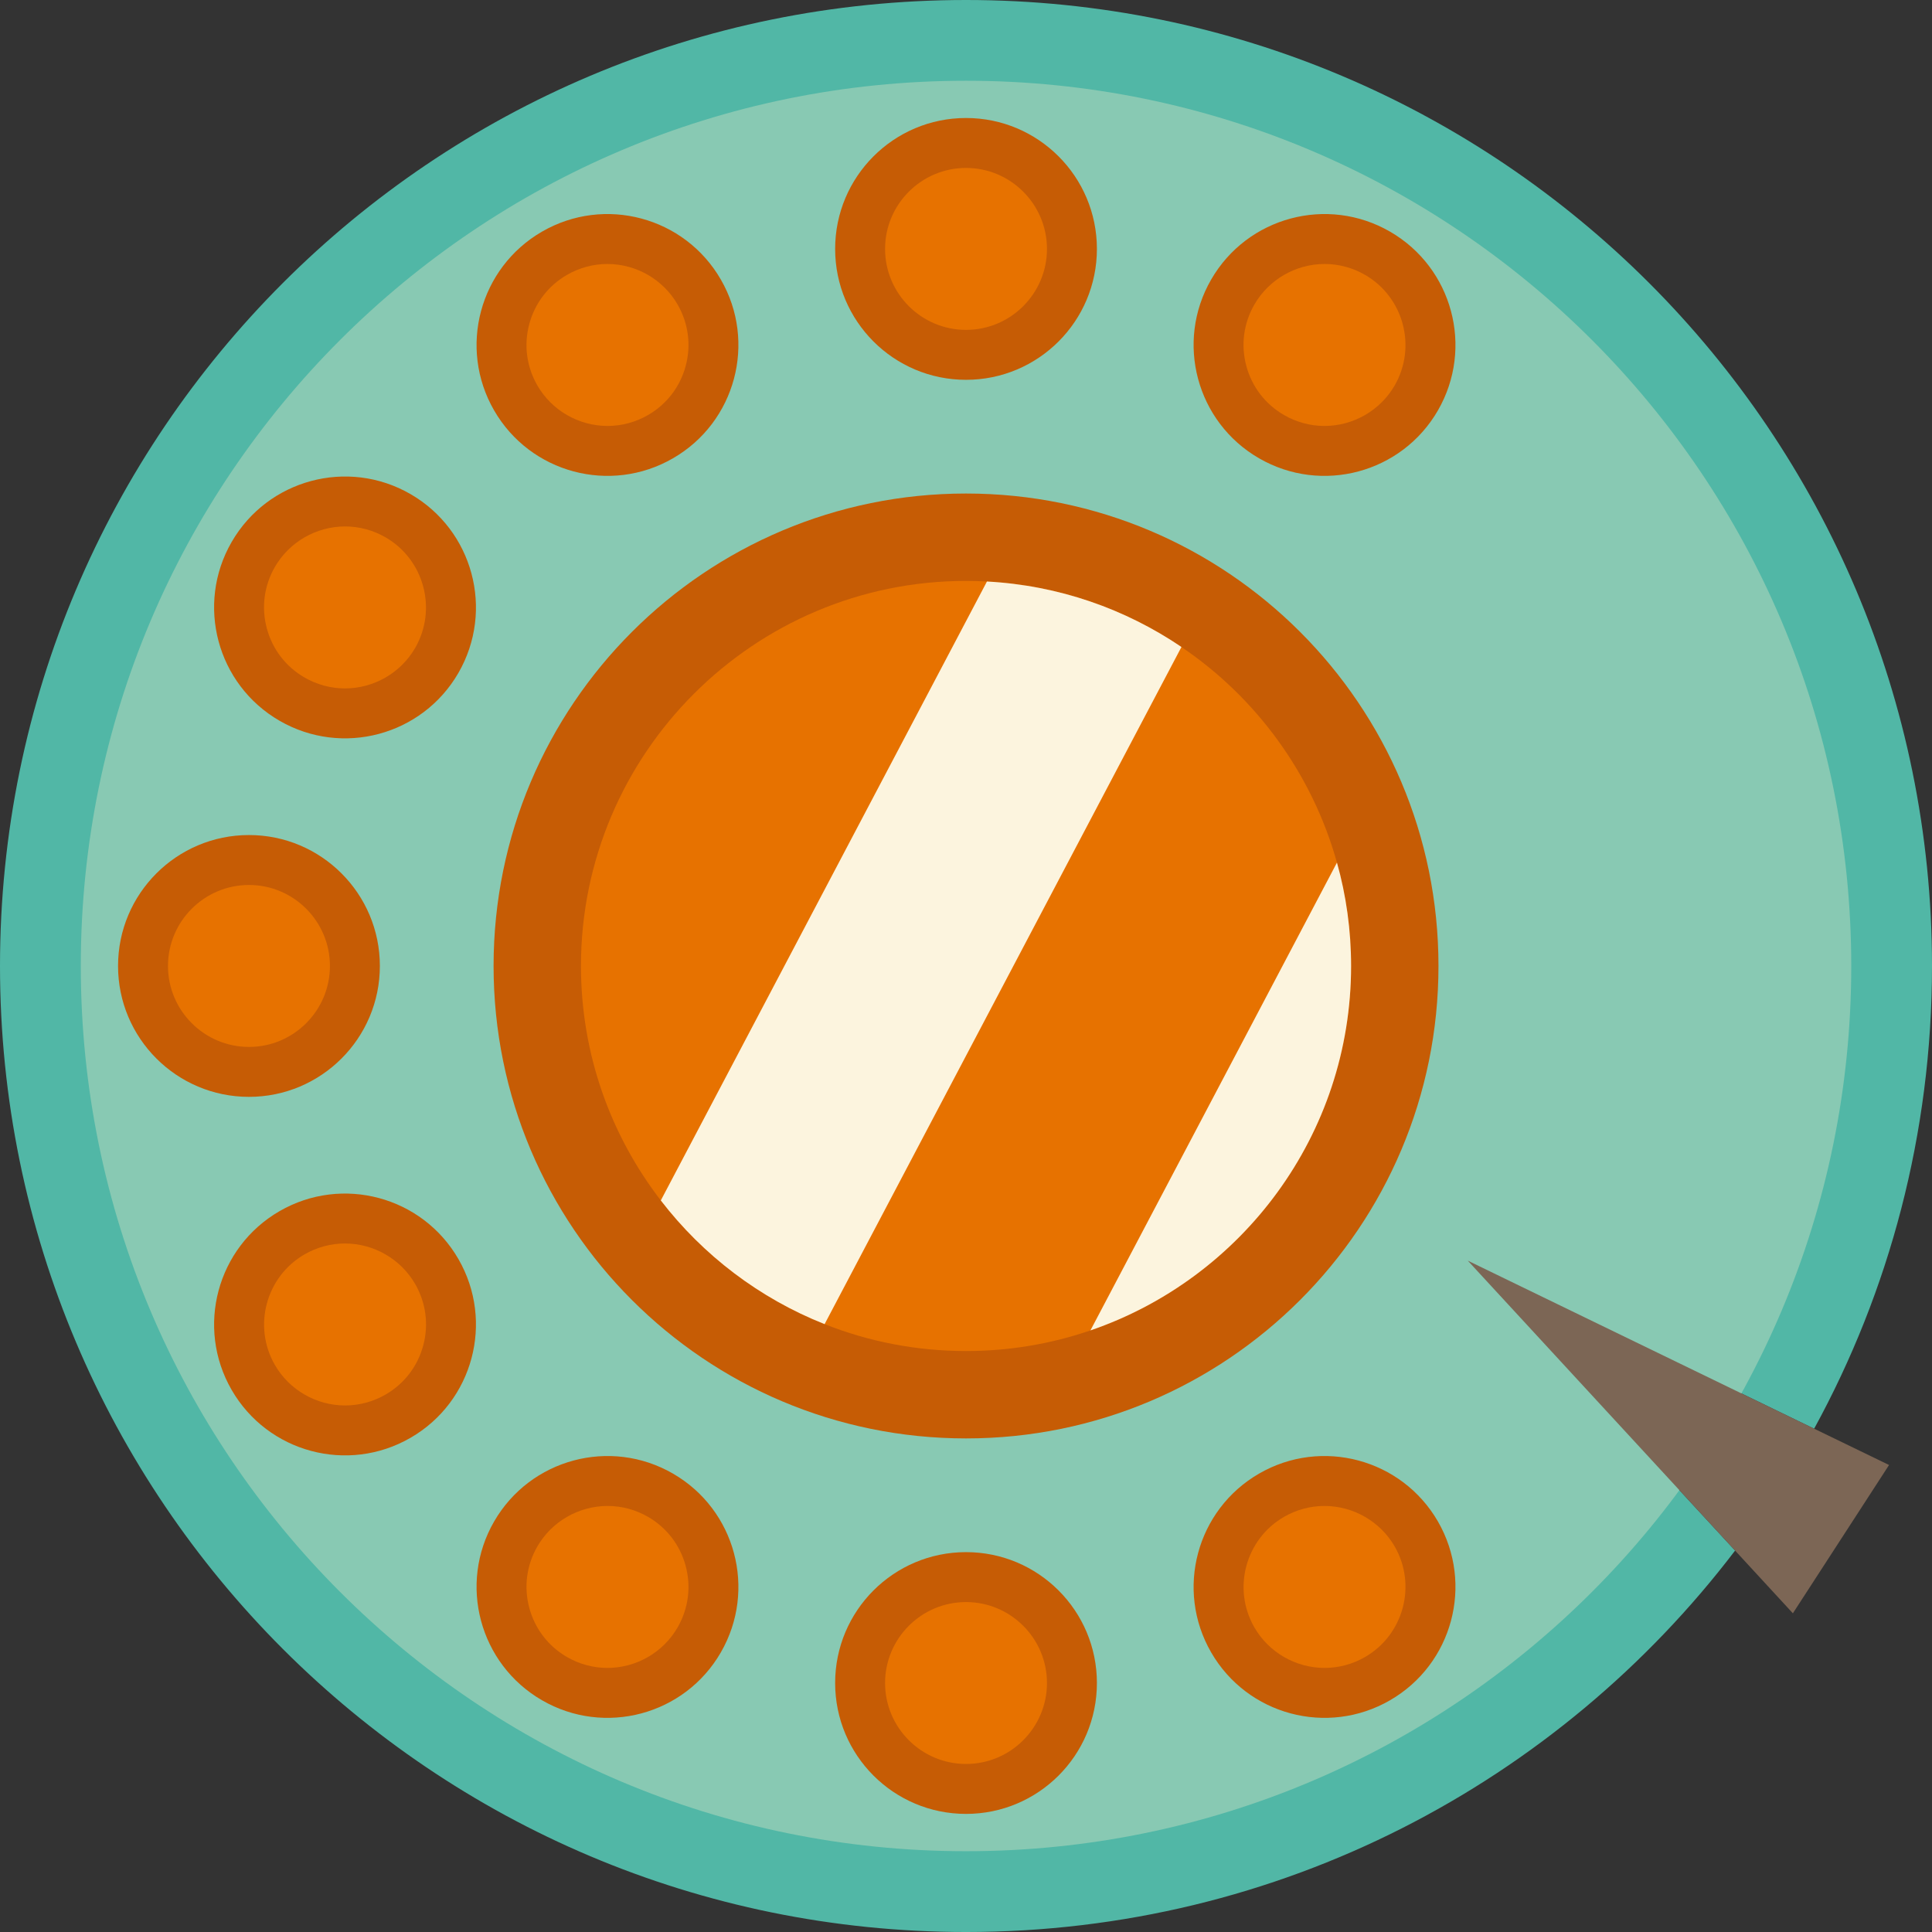<?xml version="1.0" encoding="iso-8859-1"?>
<!-- Generator: Adobe Illustrator 18.0.0, SVG Export Plug-In . SVG Version: 6.00 Build 0)  -->
<!DOCTYPE svg PUBLIC "-//W3C//DTD SVG 1.1//EN" "http://www.w3.org/Graphics/SVG/1.1/DTD/svg11.dtd">
<svg version="1.1" id="Capa_1" xmlns="http://www.w3.org/2000/svg" xmlns:xlink="http://www.w3.org/1999/xlink" x="0px" y="0px"
	 viewBox="0 0 386.89 386.89" style="enable-background:new 0 0 386.89 386.89;" xml:space="preserve">
<rect x="0" y="0" width="386.89" height="386.89" fill="#333333" stroke="none"/>
<path style="fill:#51B7A6;" d="M386.89,193.44c0,33.57-8.55,65.14-23.6,92.66l-69.36-33.65l53.53,58.06l-0.01,0.01
	c-35.34,46.41-91.17,76.37-154,76.37C86.61,386.89,0,300.28,0,193.44S86.61,0,193.45,0C300.28,0,386.89,86.6,386.89,193.44z
	 M287.95,82.19c7.23-12.54,2.94-28.57-9.6-35.81s-28.57-2.94-35.81,9.6c-7.24,12.53-2.94,28.57,9.6,35.8
	C264.68,99.02,280.71,94.73,287.95,82.19z M278.35,340.49c12.54-7.24,16.83-23.27,9.6-35.81c-7.24-12.53-23.27-16.83-35.81-9.59
	s-16.84,23.27-9.6,35.81C249.78,343.44,265.81,347.73,278.35,340.49z M288.06,193.44c0-52.26-42.36-94.61-94.61-94.61
	s-94.61,42.35-94.61,94.61c0,52.25,42.36,94.61,94.61,94.61S288.06,245.69,288.06,193.44z M219.66,49.85
	c0-14.48-11.73-26.22-26.21-26.22s-26.21,11.74-26.21,26.22c0,14.47,11.73,26.21,26.21,26.21S219.66,64.32,219.66,49.85z
	 M219.66,337.03c0-14.48-11.73-26.21-26.21-26.21s-26.21,11.73-26.21,26.21s11.73,26.21,26.21,26.21S219.66,351.51,219.66,337.03z
	 M134.76,91.78c12.54-7.23,16.83-23.27,9.59-35.8c-7.23-12.54-23.27-16.84-35.8-9.6c-12.54,7.24-16.84,23.27-9.6,35.81
	C106.19,94.73,122.22,99.02,134.76,91.78z M144.35,330.9c7.24-12.54,2.95-28.57-9.59-35.81c-12.54-7.24-28.57-2.94-35.81,9.59
	c-7.24,12.54-2.94,28.57,9.6,35.81C121.08,347.73,137.12,343.44,144.35,330.9z M91.8,134.75c7.23-12.54,2.94-28.57-9.6-35.81
	C69.66,91.7,53.63,96,46.39,108.53c-7.24,12.54-2.94,28.57,9.6,35.81C68.53,151.58,84.56,147.29,91.8,134.75z M82.2,287.93
	c12.54-7.23,16.83-23.27,9.6-35.8c-7.24-12.54-23.27-16.84-35.81-9.6s-16.84,23.27-9.6,35.81S69.66,295.17,82.2,287.93z
	 M76.07,193.44c0-14.48-11.74-26.22-26.21-26.22c-14.48,0-26.22,11.74-26.22,26.22c0,14.47,11.74,26.21,26.22,26.21
	C64.33,219.65,76.07,207.91,76.07,193.44z"/>
<path style="fill:#88C9B3;" d="M193.45,16.17c97.901,0,177.27,79.351,177.27,177.271c0,97.901-79.37,177.271-177.27,177.271
	S16.18,291.341,16.18,193.44C16.18,95.521,95.549,16.17,193.45,16.17z"/>
<path style="fill:#88C9B3;" d="M193.45,88.83c-57.682,0-104.61,46.928-104.61,104.61s46.928,104.61,104.61,104.61
	c57.683,0,104.61-46.928,104.61-104.61S251.133,88.83,193.45,88.83z"/>
<polygon style="fill:#7C6655;" points="378.29,293.37 359.03,323.07 347.46,310.51 293.93,252.45 363.29,286.1 "/>
<path style="fill:#C65C05;" d="M278.35,46.38c12.54,7.24,16.83,23.27,9.6,35.81c-7.24,12.54-23.27,16.83-35.81,9.59
	c-12.54-7.23-16.84-23.27-9.6-35.8C249.78,43.44,265.81,39.14,278.35,46.38z"/>
<path style="fill:#E77200;" d="M265.229,85.298c-2.822,0-5.62-0.753-8.089-2.179c-3.755-2.165-6.438-5.659-7.56-9.842
	c-1.121-4.183-0.547-8.549,1.617-12.294c2.893-5.01,8.283-8.12,14.072-8.12c2.82,0,5.614,0.753,8.08,2.176
	c7.74,4.469,10.403,14.408,5.937,22.155C276.402,82.191,271.014,85.298,265.229,85.298z"/>
<path style="fill:#C65C05;" d="M287.95,304.68c7.23,12.54,2.94,28.57-9.6,35.81c-12.54,7.24-28.57,2.95-35.81-9.59
	c-7.24-12.54-2.94-28.57,9.6-35.81S280.71,292.15,287.95,304.68z"/>
<path style="fill:#E77200;" d="M265.262,334.008c-5.786,0-11.174-3.107-14.062-8.108c-4.47-7.742-1.805-17.678,5.94-22.15
	c2.467-1.424,5.261-2.176,8.082-2.176c5.788,0,11.179,3.107,14.069,8.109c4.462,7.739,1.799,17.678-5.941,22.146
	C270.882,333.255,268.084,334.008,265.262,334.008z"/>
<path style="fill:#C65C05;" d="M193.45,98.83c52.25,0,94.61,42.35,94.61,94.61c0,52.25-42.36,94.61-94.61,94.61
	s-94.61-42.36-94.61-94.61C98.84,141.18,141.2,98.83,193.45,98.83z"/>
<path style="fill:#E77200;" d="M270.56,193.44c0,33.81-21.87,62.6-52.2,72.98c-7.82,2.68-16.2,4.13-24.91,4.13
	c-9.99,0-19.55-1.91-28.32-5.39c-13.05-5.17-24.37-13.81-32.8-24.77c-10.03-13.01-15.99-29.3-15.99-46.95
	c0-42.52,34.59-77.11,77.11-77.11c1.41,0,2.8,0.04,4.19,0.12c14.38,0.77,27.72,5.5,38.95,13.11c14.95,10.12,26.17,25.36,31.14,43.18
	C269.58,179.33,270.56,186.27,270.56,193.44z"/>
<path style="fill:#C65C05;" d="M193.45,23.63c14.48,0,26.21,11.74,26.21,26.22c0,14.47-11.73,26.21-26.21,26.21
	s-26.21-11.74-26.21-26.21C167.24,35.37,178.97,23.63,193.45,23.63z"/>
<path style="fill:#E77200;" d="M193.45,66.06c-8.938,0-16.21-7.272-16.21-16.21c0-8.944,7.272-16.22,16.21-16.22
	c8.938,0,16.21,7.276,16.21,16.22C209.66,58.788,202.388,66.06,193.45,66.06z"/>
<path style="fill:#C65C05;" d="M193.45,310.82c14.48,0,26.21,11.73,26.21,26.21s-11.73,26.21-26.21,26.21s-26.21-11.73-26.21-26.21
	S178.97,310.82,193.45,310.82z"/>
<path style="fill:#E77200;" d="M193.45,353.24c-8.938,0-16.21-7.272-16.21-16.21s7.272-16.21,16.21-16.21
	c8.938,0,16.21,7.272,16.21,16.21S202.388,353.24,193.45,353.24z"/>
<path style="fill:#C65C05;" d="M144.35,55.98c7.24,12.53,2.95,28.57-9.59,35.8c-12.54,7.24-28.57,2.95-35.81-9.59
	c-7.24-12.54-2.94-28.57,9.6-35.81C121.08,39.14,137.12,43.44,144.35,55.98z"/>
<path style="fill:#E77200;" d="M121.671,85.298c-5.785,0-11.173-3.107-14.061-8.108c-2.166-3.751-2.74-8.12-1.619-12.303
	c1.122-4.183,3.807-7.681,7.559-9.847c2.465-1.424,5.256-2.176,8.076-2.176c5.789,0,11.176,3.108,14.061,8.111
	c2.17,3.756,2.746,8.124,1.626,12.306c-1.12,4.182-3.8,7.675-7.547,9.836C127.291,84.545,124.494,85.298,121.671,85.298z"/>
<path style="fill:#C65C05;" d="M134.76,295.09c12.54,7.24,16.83,23.27,9.59,35.81c-7.23,12.54-23.27,16.83-35.8,9.59
	c-12.54-7.24-16.84-23.27-9.6-35.81C106.19,292.15,122.22,287.85,134.76,295.09z"/>
<path style="fill:#E77200;" d="M121.635,334.008c-2.822,0-5.616-0.752-8.081-2.177c-3.756-2.168-6.44-5.666-7.563-9.849
	c-1.121-4.183-0.546-8.552,1.619-12.302c2.889-5,8.28-8.107,14.067-8.107c2.821,0,5.616,0.752,8.083,2.176
	c3.75,2.166,6.433,5.662,7.553,9.844c1.12,4.183,0.543,8.553-1.623,12.306C132.805,330.903,127.42,334.008,121.635,334.008z"/>
<path style="fill:#C65C05;" d="M82.2,98.94c12.54,7.24,16.83,23.27,9.6,35.81c-7.24,12.54-23.27,16.83-35.81,9.59
	c-12.54-7.24-16.84-23.27-9.6-35.81C53.63,96,69.66,91.7,82.2,98.94z"/>
<path style="fill:#E77200;" d="M69.079,137.858c-2.823,0-5.62-0.753-8.089-2.179c-3.752-2.167-6.437-5.664-7.559-9.847
	c-1.122-4.183-0.547-8.552,1.619-12.303c2.889-4.999,8.28-8.106,14.067-8.106c2.821,0,5.616,0.752,8.083,2.176
	c7.74,4.469,10.404,14.408,5.937,22.155C80.252,134.752,74.865,137.858,69.079,137.858z"/>
<path style="fill:#C65C05;" d="M91.8,252.13c7.23,12.53,2.94,28.57-9.6,35.8c-12.54,7.24-28.57,2.95-35.81-9.59
	s-2.94-28.57,9.6-35.81S84.56,239.59,91.8,252.13z"/>
<path style="fill:#E77200;" d="M69.111,281.449c-5.785,0-11.173-3.107-14.061-8.109c-4.469-7.742-1.805-17.678,5.94-22.15
	c2.466-1.423,5.26-2.176,8.081-2.176c5.788,0,11.179,3.11,14.069,8.116c2.162,3.747,2.736,8.116,1.615,12.3
	c-1.121,4.183-3.802,7.677-7.549,9.837C74.731,280.695,71.934,281.449,69.111,281.449z"/>
<path style="fill:#C65C05;" d="M49.86,167.22c14.47,0,26.21,11.74,26.21,26.22c0,14.47-11.74,26.21-26.21,26.21
	c-14.48,0-26.22-11.74-26.22-26.21C23.64,178.96,35.38,167.22,49.86,167.22z"/>
<path style="fill:#E77200;" d="M49.86,209.65c-8.944,0-16.22-7.272-16.22-16.21c0-8.944,7.276-16.22,16.22-16.22
	c8.938,0,16.21,7.276,16.21,16.22C66.07,202.378,58.798,209.65,49.86,209.65z"/>
<path style="fill:#FCF4DE;" d="M236.59,129.56l-71.46,135.6c-13.05-5.17-24.37-13.81-32.8-24.77l65.31-123.94
	C212.02,117.22,225.36,121.95,236.59,129.56z"/>
<path style="fill:#FCF4DE;" d="M270.56,193.44c0,33.81-21.87,62.6-52.2,72.98l49.37-93.68
	C269.58,179.33,270.56,186.27,270.56,193.44z"/>
<g>
</g>
<g>
</g>
<g>
</g>
<g>
</g>
<g>
</g>
<g>
</g>
<g>
</g>
<g>
</g>
<g>
</g>
<g>
</g>
<g>
</g>
<g>
</g>
<g>
</g>
<g>
</g>
<g>
</g>
</svg>
